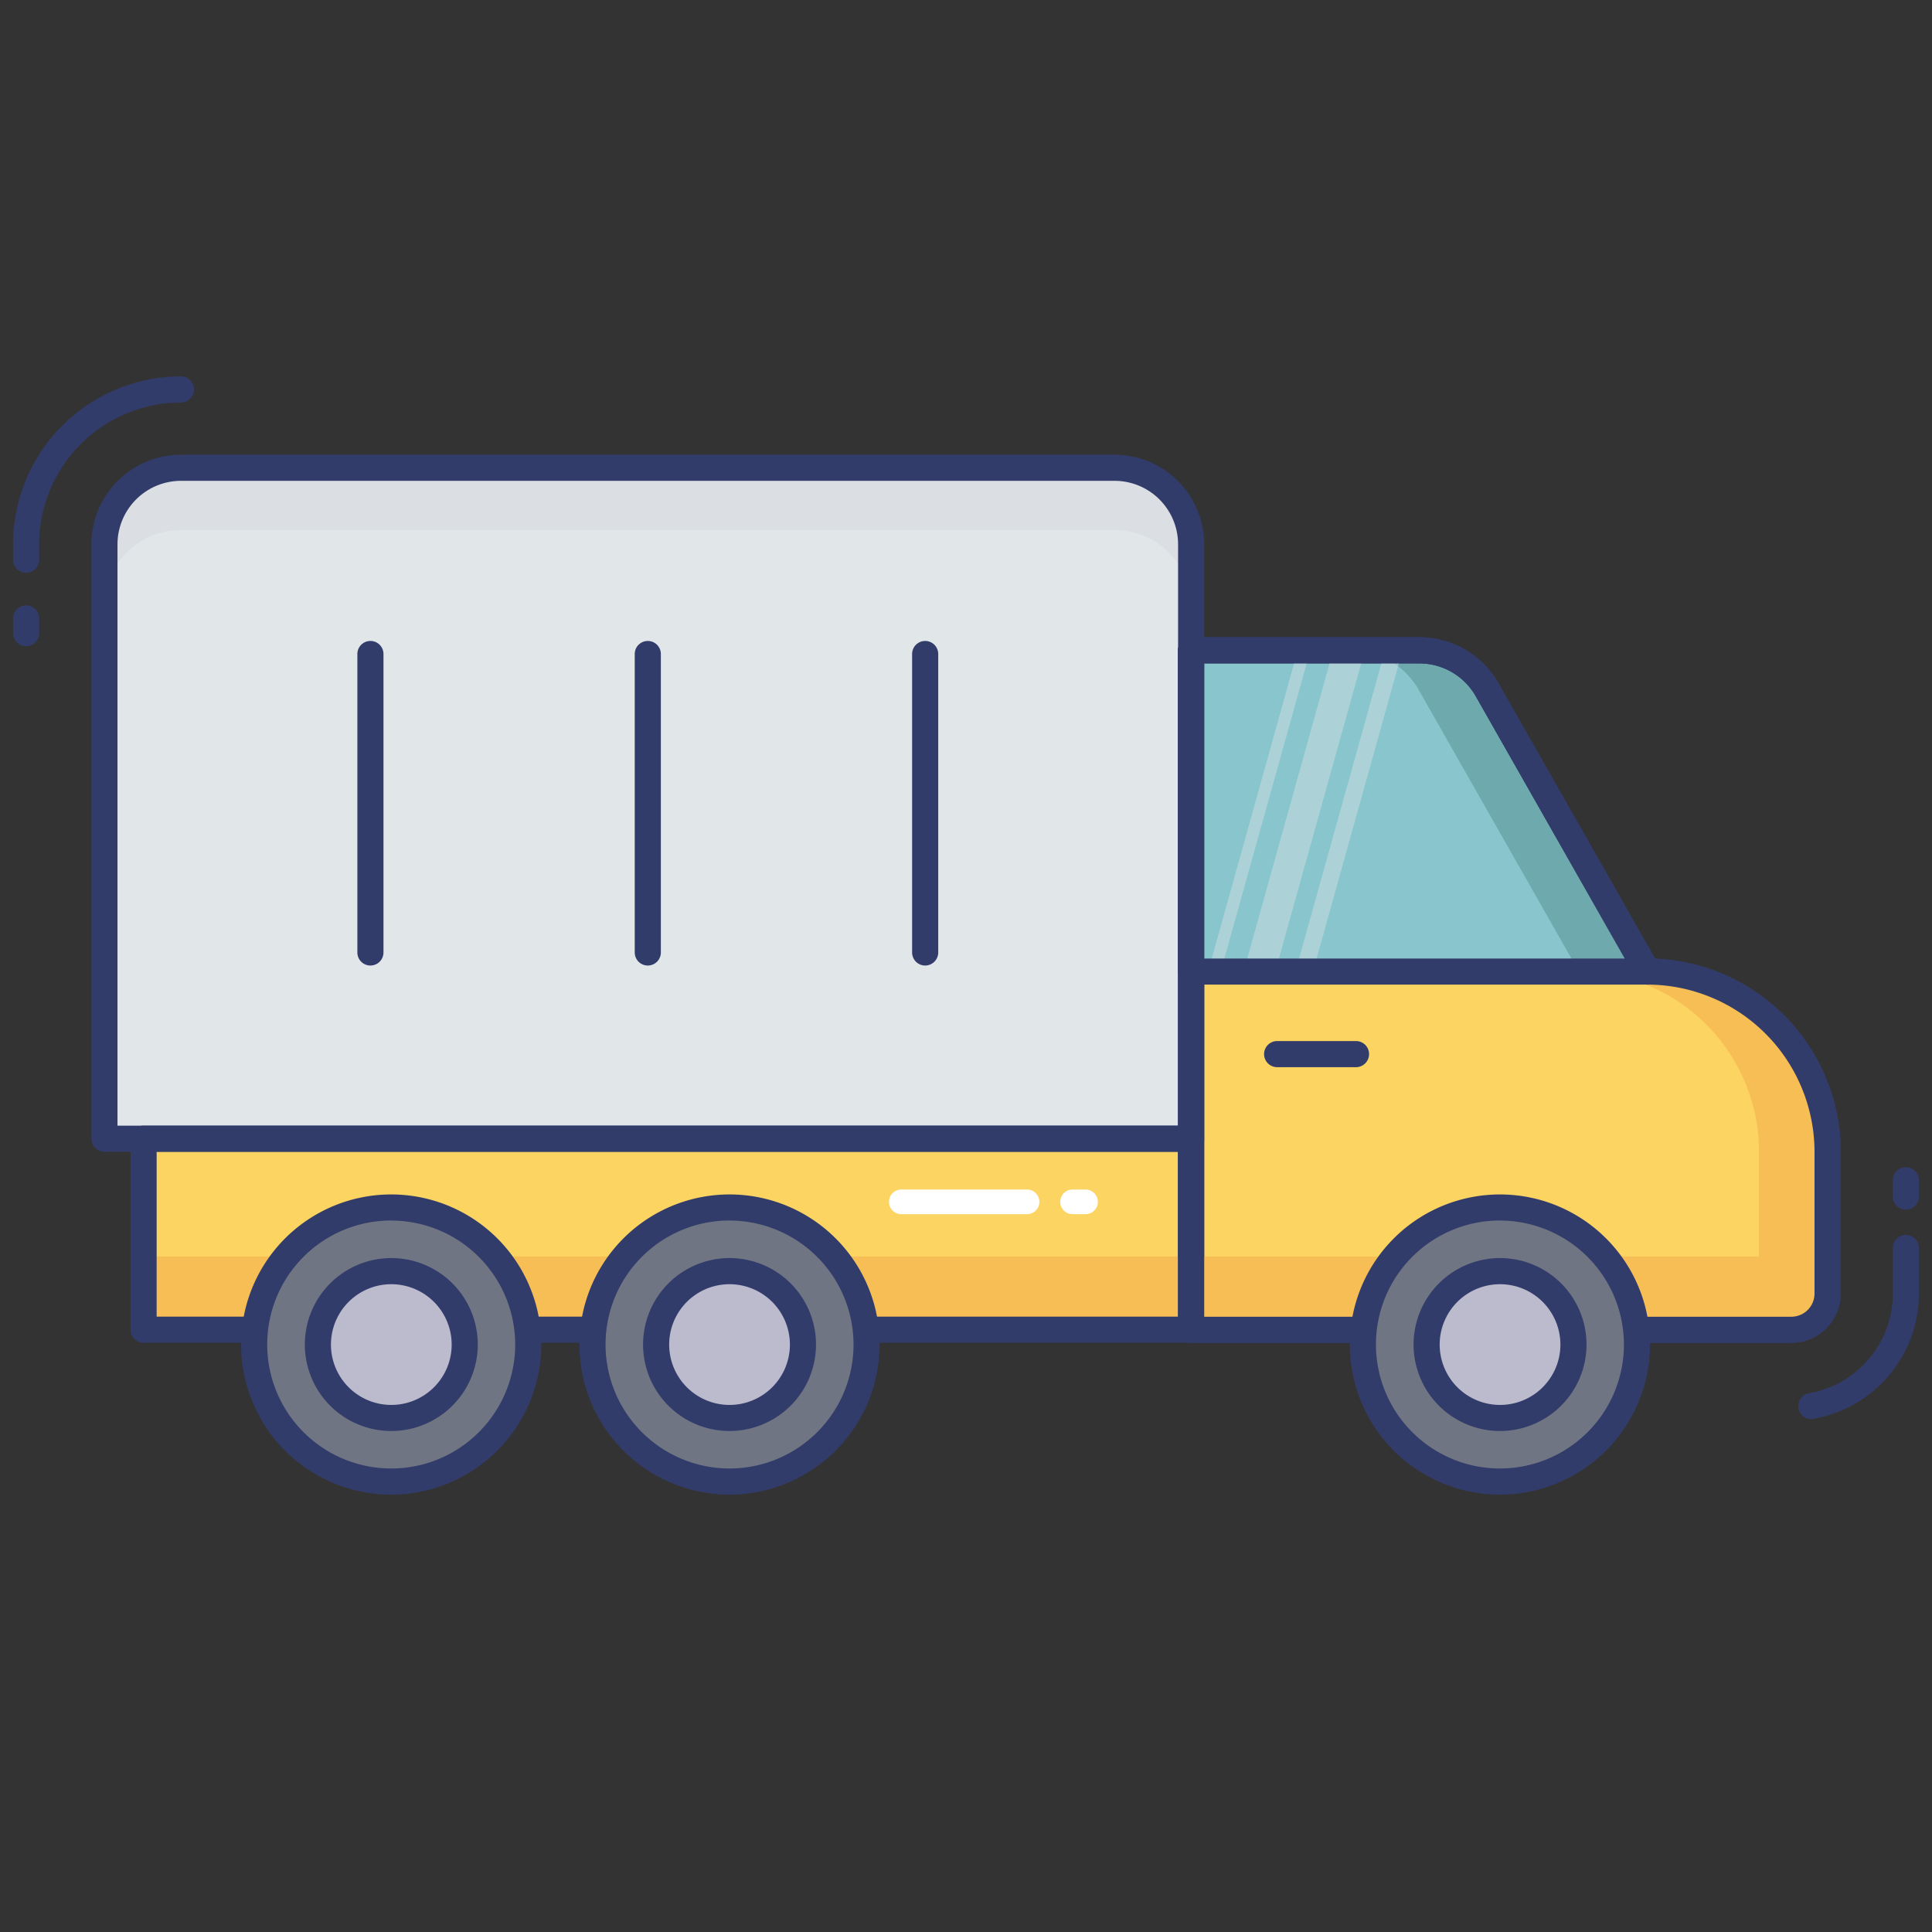 <svg id="line_color" height="512" viewBox="0 0 74 74" width="512" xmlns="http://www.w3.org/2000/svg" data-name="line color"><rect x="0" y="0" width="74" height="74" fill="#333333" stroke="none"/><path d="m6.93 17.917h35.763a2.93 2.93 0 0 1 2.93 2.93v22.768a0 0 0 0 1 0 0h-41.623a0 0 0 0 1 0 0v-22.768a2.93 2.93 0 0 1 2.93-2.93z" fill="#e1e6e9"/><g opacity=".5"><path d="m42.693 17.917h-35.763a2.93 2.93 0 0 0 -2.93 2.93v2.386a2.93 2.93 0 0 1 2.93-2.933h35.763a2.93 2.93 0 0 1 2.93 2.93v-2.383a2.93 2.93 0 0 0 -2.93-2.93z" fill="#d5d6db"/></g><path d="m10.956 50.931h-5.456v-7.316h40.119v7.316h-13.128" fill="#fcd462"/><path d="m61.461 50.933h7.151a1.387 1.387 0 0 0 1.388-1.388v-5.427a6.906 6.906 0 0 0 -6.9-6.905l-6.139-10.789a2.976 2.976 0 0 0 -2.6-1.514h-8.738v26.023h6.743" fill="#fcd462"/><path d="m68.612 51.434h-7.151a.5.5 0 0 1 0-1h7.151a.889.889 0 0 0 .888-.889v-5.426a6.413 6.413 0 0 0 -6.4-6.406.5.5 0 0 1 -.435-.253l-6.139-10.789a2.479 2.479 0 0 0 -2.163-1.26h-8.24v25.023h6.243a.5.5 0 0 1 0 1h-6.743a.5.5 0 0 1 -.5-.5v-26.023a.5.5 0 0 1 .5-.5h8.74a3.477 3.477 0 0 1 3.037 1.768l5.993 10.54a7.414 7.414 0 0 1 7.111 7.4v5.426a1.891 1.891 0 0 1 -1.892 1.889z" fill="#323c6b"/><path d="m5.5 48.125h40.119v2.806h-40.119z" fill="#f7be56"/><path d="m45.623 48.125v2.808h22.989a1.387 1.387 0 0 0 1.388-1.388v-1.42z" fill="#f7be56"/><path d="m14.188 36.982a.5.5 0 0 1 -.5-.5v-11.432a.5.5 0 0 1 1 0v11.432a.5.5 0 0 1 -.5.5z" fill="#323c6b"/><path d="m35.436 36.982a.5.5 0 0 1 -.5-.5v-11.432a.5.5 0 0 1 1 0v11.432a.5.5 0 0 1 -.5.5z" fill="#323c6b"/><path d="m24.812 36.982a.5.5 0 0 1 -.5-.5v-11.432a.5.5 0 0 1 1 0v11.432a.5.5 0 0 1 -.5.5z" fill="#323c6b"/><path d="m63.091 37.213-6.133-10.794a2.983 2.983 0 0 0 -2.592-1.509h-8.745v12.3z" fill="#89c5cd"/><g fill="#323c6b"><path d="m1 24.75a.5.5 0 0 1 -.5-.5v-.562a.5.5 0 0 1 1 0v.562a.5.5 0 0 1 -.5.5z"/><path d="m1 21.938a.5.5 0 0 1 -.5-.5v-.59a6.438 6.438 0 0 1 6.431-6.431.5.5 0 0 1 0 1 5.437 5.437 0 0 0 -5.431 5.431v.59a.5.5 0 0 1 -.5.5z"/><path d="m73 46.333a.5.5 0 0 1 -.5-.5v-.625a.5.5 0 0 1 1 0v.625a.5.5 0 0 1 -.5.5z"/><path d="m69.374 54.356a.5.5 0 0 1 -.086-.992 3.877 3.877 0 0 0 3.212-3.819v-1.745a.5.5 0 1 1 1 0v1.743a4.876 4.876 0 0 1 -4.038 4.8.522.522 0 0 1 -.088.013z"/><path d="m51.938 40.875h-3.021a.5.5 0 0 1 0-1h3.021a.5.5 0 0 1 0 1z"/></g><path d="m62.879 36.833-5.918-10.409a2.976 2.976 0 0 0 -2.6-1.514h-2.622a2.976 2.976 0 0 1 2.6 1.514l5.918 10.409z" fill="#6eaaad"/><path d="m64.57 37.375h-2.625a6.905 6.905 0 0 1 5.43 6.743v5.427a1.387 1.387 0 0 1 -1.388 1.388h2.625a1.387 1.387 0 0 0 1.388-1.388v-5.427a6.905 6.905 0 0 0 -5.43-6.743z" fill="#f7be56"/><path d="m68.612 51.434h-7.151a.5.5 0 0 1 0-1h7.151a.889.889 0 0 0 .888-.889v-5.426a6.413 6.413 0 0 0 -6.4-6.406.5.5 0 0 1 -.435-.253l-6.139-10.789a2.479 2.479 0 0 0 -2.163-1.26h-8.24v25.023h6.243a.5.5 0 0 1 0 1h-6.743a.5.5 0 0 1 -.5-.5v-26.023a.5.5 0 0 1 .5-.5h8.74a3.477 3.477 0 0 1 3.037 1.768l5.993 10.54a7.414 7.414 0 0 1 7.111 7.4v5.426a1.891 1.891 0 0 1 -1.892 1.889z" fill="#323c6b"/><circle cx="57.455" cy="51.499" fill="#707583" r="5.249"/><path d="m57.455 57.248a5.749 5.749 0 1 1 5.745-5.748 5.756 5.756 0 0 1 -5.745 5.748zm0-10.5a4.749 4.749 0 1 0 4.745 4.752 4.755 4.755 0 0 0 -4.745-4.75z" fill="#323c6b"/><circle cx="57.455" cy="51.499" fill="#bbbbcd" r="2.811"/><path d="m57.455 54.811a3.312 3.312 0 1 1 3.312-3.311 3.315 3.315 0 0 1 -3.312 3.311zm0-5.623a2.312 2.312 0 1 0 2.312 2.312 2.314 2.314 0 0 0 -2.312-2.312z" fill="#323c6b"/><path d="m45.623 44.115h-41.623a.5.5 0 0 1 -.5-.5v-22.767a3.435 3.435 0 0 1 3.431-3.431h35.761a3.435 3.435 0 0 1 3.431 3.431v22.767a.5.5 0 0 1 -.5.5zm-41.123-1h40.623v-22.267a2.434 2.434 0 0 0 -2.431-2.431h-35.761a2.434 2.434 0 0 0 -2.431 2.431z" fill="#323c6b"/><g fill="#e1e6e9" opacity=".4"><path d="m46.874 36.792 3.324-11.917h-.483l-3.324 11.917z"/><path d="m48.963 36.792 3.323-11.917h-1.211l-3.324 11.917z"/><path d="m50.406 36.792 3.324-11.917h-.67l-3.324 11.917z"/></g><path d="m63.092 37.713h-17.472a.5.5 0 0 1 -.5-.5v-12.3a.5.5 0 0 1 .5-.5h8.745a3.487 3.487 0 0 1 3.028 1.762l6.133 10.793a.5.5 0 0 1 -.434.747zm-16.972-1h16.112l-5.709-10.046a2.483 2.483 0 0 0 -2.158-1.256h-8.245z" fill="#323c6b"/><path d="m41.6 46.505h-.54a.472.472 0 0 1 0-.943h.54a.472.472 0 0 1 0 .943z" fill="#fff"/><path d="m39.36 46.505h-4.86a.472.472 0 0 1 0-.943h4.86a.472.472 0 0 1 0 .943z" fill="#fff"/><path d="m45.619 51.431h-13.128a.5.5 0 0 1 0-1h12.628v-6.316h-39.119v6.316h4.956a.5.5 0 1 1 0 1h-5.456a.5.5 0 0 1 -.5-.5v-7.316a.5.5 0 0 1 .5-.5h40.119a.5.5 0 0 1 .5.5v7.316a.5.5 0 0 1 -.5.5z" fill="#323c6b"/><path d="m23.4 51.431h-3.347a.5.5 0 1 1 0-1h3.347a.5.5 0 0 1 0 1z" fill="#323c6b"/><circle cx="27.943" cy="51.499" fill="#707583" r="5.249"/><path d="m27.943 57.248a5.749 5.749 0 1 1 5.749-5.748 5.756 5.756 0 0 1 -5.749 5.748zm0-10.5a4.749 4.749 0 1 0 4.749 4.752 4.755 4.755 0 0 0 -4.749-4.75z" fill="#323c6b"/><circle cx="27.943" cy="51.499" fill="#bbbbcd" r="2.811"/><path d="m27.943 54.811a3.312 3.312 0 1 1 3.312-3.311 3.315 3.315 0 0 1 -3.312 3.311zm0-5.623a2.312 2.312 0 1 0 2.312 2.312 2.314 2.314 0 0 0 -2.312-2.312z" fill="#323c6b"/><circle cx="14.985" cy="51.499" fill="#707583" r="5.249"/><path d="m14.984 57.248a5.749 5.749 0 1 1 5.749-5.748 5.756 5.756 0 0 1 -5.749 5.748zm0-10.5a4.749 4.749 0 1 0 4.749 4.752 4.755 4.755 0 0 0 -4.749-4.75z" fill="#323c6b"/><circle cx="14.985" cy="51.499" fill="#bbbbcd" r="2.811"/><path d="m14.984 54.811a3.312 3.312 0 1 1 3.316-3.311 3.315 3.315 0 0 1 -3.316 3.311zm0-5.623a2.312 2.312 0 1 0 2.316 2.312 2.314 2.314 0 0 0 -2.316-2.312z" fill="#323c6b"/></svg>